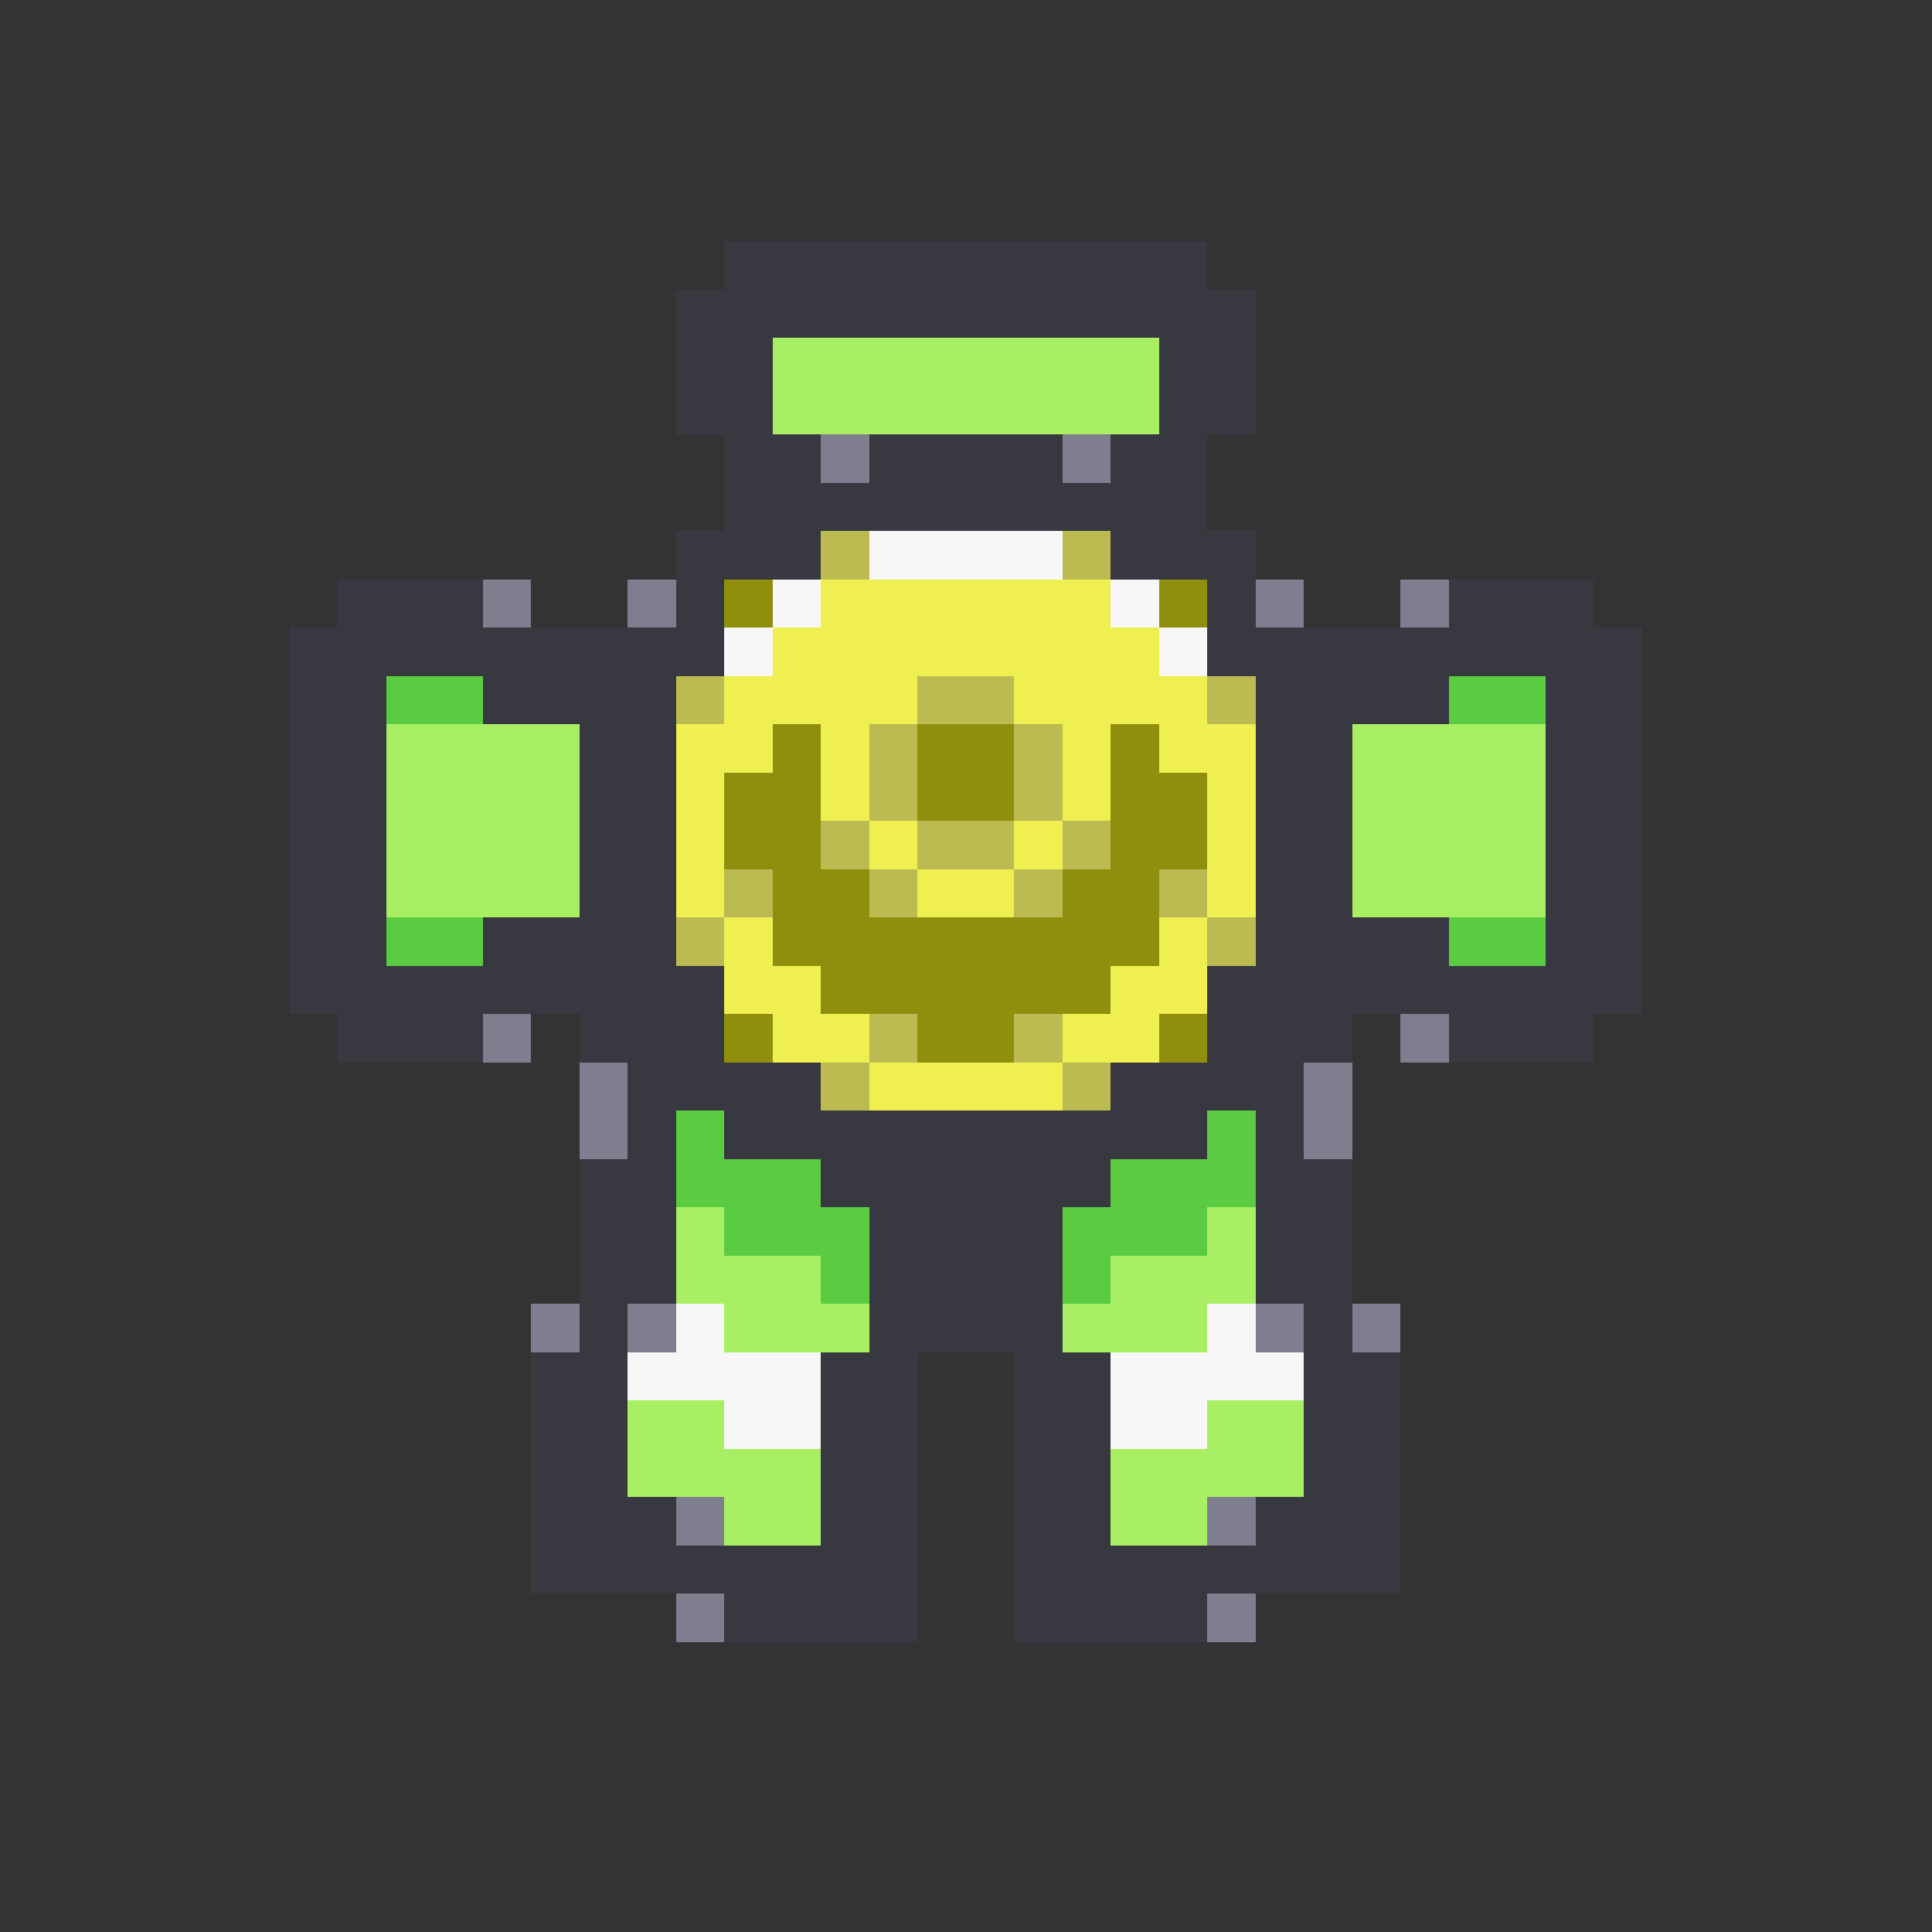 <svg xmlns="http://www.w3.org/2000/svg" viewBox="0 -0.5 40 40" shape-rendering="crispEdges">
<rect x="0" y="-0.5" width="40" height="40" fill="#333333" stroke="none"/>
<path stroke="#383841" d="M15 5h10M14 6h12M14 7h2M24 7h2M14 8h2M24 8h2M15 9h2M18 9h4M23 9h2M15 10h10M14 11h3M23 11h3M7 12h3M14 12h1M25 12h1M30 12h3M6 13h9M25 13h9M6 14h2M10 14h4M26 14h4M32 14h2M6 15h2M12 15h2M26 15h2M32 15h2M6 16h2M12 16h2M26 16h2M32 16h2M6 17h2M12 17h2M26 17h2M32 17h2M6 18h2M12 18h2M26 18h2M32 18h2M6 19h2M10 19h4M26 19h4M32 19h2M6 20h9M25 20h9M7 21h3M12 21h3M25 21h3M30 21h3M13 22h4M23 22h4M13 23h1M15 23h10M26 23h1M12 24h2M17 24h6M26 24h2M12 25h2M18 25h4M26 25h2M12 26h2M18 26h4M26 26h2M12 27h1M18 27h4M27 27h1M11 28h2M17 28h2M21 28h2M27 28h2M11 29h2M17 29h2M21 29h2M27 29h2M11 30h2M17 30h2M21 30h2M27 30h2M11 31h3M17 31h2M21 31h2M26 31h3M11 32h8M21 32h8M15 33h4M21 33h4" />
<path stroke="#a9ef64" d="M16 7h8M16 8h8M8 15h4M28 15h4M8 16h4M28 16h4M8 17h4M28 17h4M8 18h4M28 18h4M14 25h1M25 25h1M14 26h3M23 26h3M15 27h3M22 27h3M13 29h2M25 29h2M13 30h4M23 30h4M15 31h2M23 31h2" />
<path stroke="#7e7e8f" d="M17 9h1M22 9h1M10 12h1M13 12h1M26 12h1M29 12h1M10 21h1M29 21h1M12 22h1M27 22h1M12 23h1M27 23h1M11 27h1M13 27h1M26 27h1M28 27h1M14 31h1M25 31h1M14 33h1M25 33h1" />
<path stroke="#bbbb52" d="M17 11h1M22 11h1M14 14h1M19 14h2M25 14h1M18 15h1M21 15h1M18 16h1M21 16h1M17 17h1M19 17h2M22 17h1M15 18h1M18 18h1M21 18h1M24 18h1M14 19h1M25 19h1M18 21h1M21 21h1M17 22h1M22 22h1" />
<path stroke="#f7f7f7" d="M18 11h4M16 12h1M23 12h1M15 13h1M24 13h1M14 27h1M25 27h1M13 28h4M23 28h4M15 29h2M23 29h2" />
<path stroke="#8f8f0d" d="M15 12h1M24 12h1M16 15h1M19 15h2M23 15h1M15 16h2M19 16h2M23 16h2M15 17h2M23 17h2M16 18h2M22 18h2M16 19h8M17 20h6M15 21h1M19 21h2M24 21h1" />
<path stroke="#efef52" d="M17 12h6M16 13h8M15 14h4M21 14h4M14 15h2M17 15h1M22 15h1M24 15h2M14 16h1M17 16h1M22 16h1M25 16h1M14 17h1M18 17h1M21 17h1M25 17h1M14 18h1M19 18h2M25 18h1M15 19h1M24 19h1M15 20h2M23 20h2M16 21h2M22 21h2M18 22h4" />
<path stroke="#5bcc41" d="M8 14h2M30 14h2M8 19h2M30 19h2M14 23h1M25 23h1M14 24h3M23 24h3M15 25h3M22 25h3M17 26h1M22 26h1" />
</svg>